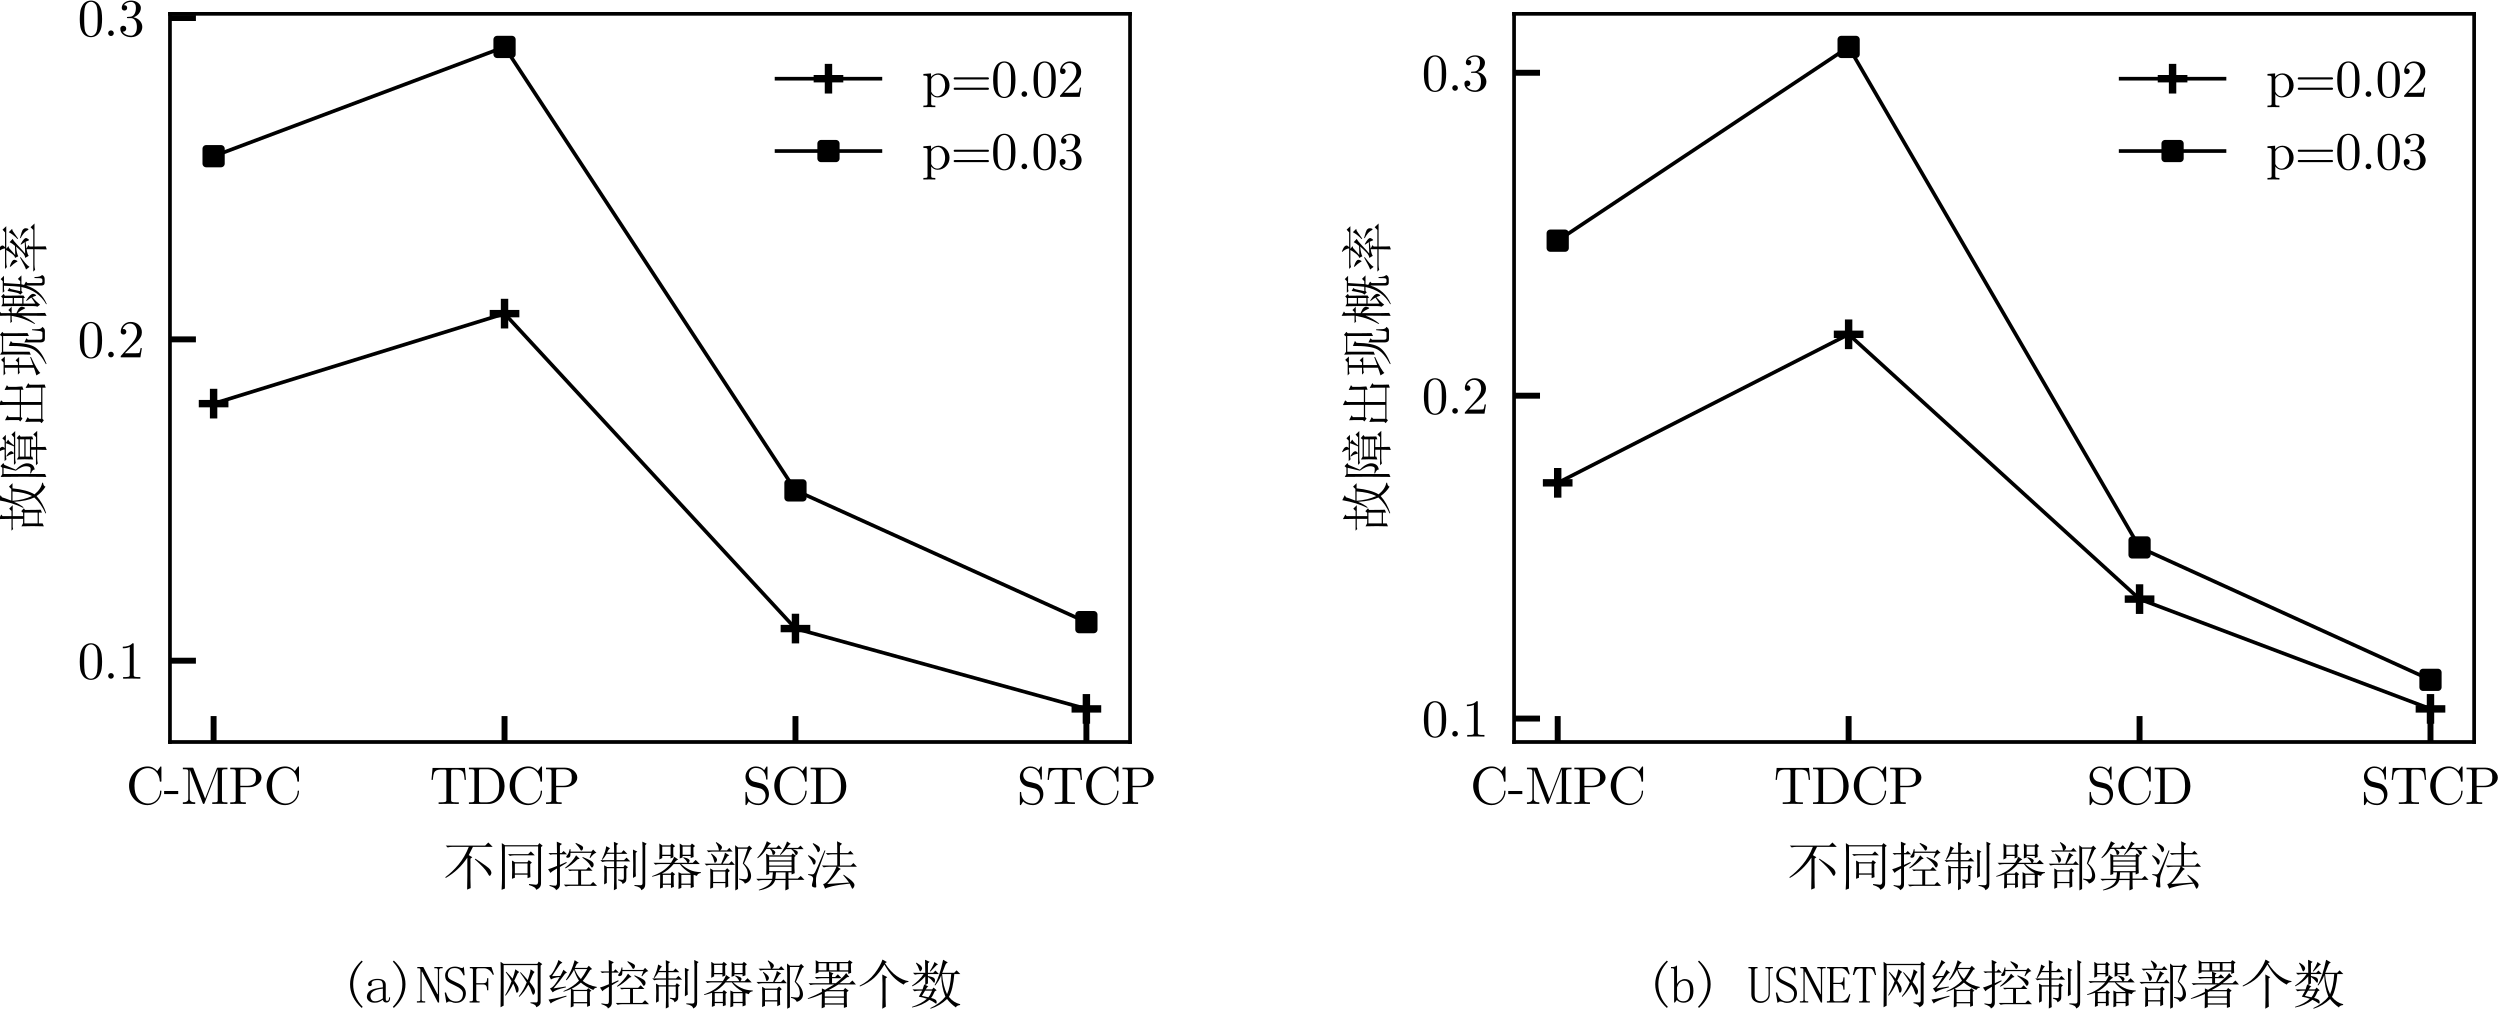 <?xml version="1.0" encoding="utf-8" standalone="no"?>
<!DOCTYPE svg PUBLIC "-//W3C//DTD SVG 1.1//EN"
  "http://www.w3.org/Graphics/SVG/1.1/DTD/svg11.dtd">
<svg xmlns:xlink="http://www.w3.org/1999/xlink" width="337.222pt" height="136.241pt" viewBox="0 0 337.222 136.241" xmlns="http://www.w3.org/2000/svg" version="1.1">
 <defs>
  <style type="text/css">*{stroke-linejoin: round; stroke-linecap: butt}</style>
 </defs>
 <g id="figure_1">
  <g id="patch_1">
   <path d="M 0 136.241 
L 337.222 136.241 
L 337.222 0 
L 0 0 
z
" style="fill: #ffffff"/>
  </g>
  <g id="axes_1">
   <g id="patch_2">
    <path d="M 22.926 100.086 
L 152.429 100.086 
L 152.429 1.866 
L 22.926 1.866 
z
" style="fill: #ffffff"/>
   </g>
   <g id="matplotlib.axis_1">
    <g id="xtick_1">
     <g id="line2d_1">
      <defs>
       <path id="m87dad774a0" d="M 0 0 
L 0 -3.5 
" style="stroke: #000000; stroke-width: 0.8"/>
      </defs>
      <g>
       <use xlink:href="#m87dad774a0" x="28.813" y="100.086" style="stroke: #000000; stroke-width: 0.8"/>
      </g>
     </g>
     <g id="text_1">
      <!-- C-MPC -->
      <g transform="translate(17.007 108.445)scale(0.07 -0.07)">
       <defs>
        <path id="Euclid-43" d="M 4256 1542 
Q 4256 1606 4192 1606 
L 4154 1606 
Q 4096 1606 4096 1542 
Q 4096 1235 3984 966 
Q 3872 698 3680 493 
Q 3488 288 3225 169 
Q 2963 51 2662 51 
Q 2298 51 1978 214 
Q 1658 378 1434 666 
Q 1190 986 1100 1379 
Q 1011 1773 1011 2189 
Q 1011 2605 1100 2998 
Q 1190 3392 1434 3712 
Q 1658 4000 1974 4160 
Q 2291 4320 2656 4320 
Q 2944 4320 3193 4192 
Q 3443 4064 3632 3849 
Q 3821 3635 3933 3347 
Q 4045 3059 4058 2739 
Q 4070 2682 4122 2682 
L 4192 2682 
Q 4256 2682 4256 2746 
L 4256 4454 
Q 4256 4518 4192 4518 
L 4173 4518 
Q 4134 4518 4122 4486 
L 3757 3962 
Q 3539 4218 3244 4368 
Q 2950 4518 2592 4518 
Q 2144 4518 1734 4339 
Q 1325 4160 1011 3834 
Q 691 3501 524 3075 
Q 358 2650 358 2189 
Q 358 1728 524 1302 
Q 691 877 1011 538 
Q 1325 211 1734 35 
Q 2144 -141 2592 -141 
Q 2938 -141 3242 -6 
Q 3546 128 3770 355 
Q 3994 582 4125 889 
Q 4256 1197 4256 1542 
z
" transform="scale(0.016)"/>
        <path id="Euclid-2d" d="M 1766 1190 
L 1766 1562 
L 70 1562 
L 70 1190 
L 1766 1190 
z
" transform="scale(0.016)"/>
        <path id="Euclid-4d" d="M 5613 0 
L 5613 198 
Q 5472 198 5312 201 
Q 5152 205 5069 237 
Q 5011 256 4982 310 
Q 4954 365 4954 429 
L 4954 3949 
Q 4954 4013 4982 4067 
Q 5011 4122 5069 4141 
Q 5152 4173 5312 4176 
Q 5472 4179 5613 4179 
L 5613 4371 
L 4698 4371 
L 4448 4371 
Q 4371 4371 4339 4301 
L 2925 646 
L 1510 4301 
Q 1491 4371 1408 4371 
L 986 4371 
L 243 4371 
L 243 4179 
Q 378 4179 541 4176 
Q 704 4173 787 4141 
Q 845 4122 870 4067 
Q 896 4013 896 3949 
L 896 602 
Q 896 403 736 301 
Q 627 230 499 214 
Q 371 198 243 198 
L 243 0 
Q 608 19 986 19 
Q 1357 19 1734 0 
L 1734 198 
Q 1606 198 1478 214 
Q 1350 230 1242 301 
Q 1158 352 1116 432 
Q 1075 512 1075 602 
L 1075 4141 
L 2650 70 
Q 2682 0 2752 0 
Q 2810 0 2848 70 
L 4442 4192 
L 4442 429 
Q 4442 365 4416 310 
Q 4390 256 4333 237 
Q 4250 205 4086 201 
Q 3923 198 3782 198 
L 3782 0 
Q 4243 19 4698 19 
Q 5152 19 5613 0 
z
" transform="scale(0.016)"/>
        <path id="Euclid-50" d="M 3987 3181 
Q 3987 3430 3865 3648 
Q 3744 3866 3546 4026 
Q 3322 4205 3046 4288 
Q 2771 4371 2483 4371 
L 224 4371 
L 224 4179 
Q 365 4179 525 4176 
Q 685 4173 768 4141 
Q 826 4122 854 4067 
Q 883 4013 883 3949 
L 883 429 
Q 883 365 854 310 
Q 826 256 768 237 
Q 685 205 525 201 
Q 365 198 224 198 
L 224 0 
Q 1165 38 2106 0 
L 2106 198 
Q 1965 198 1805 201 
Q 1645 205 1562 237 
Q 1504 256 1475 310 
Q 1446 365 1446 429 
L 1446 2016 
L 2483 2016 
Q 2771 2016 3046 2099 
Q 3322 2182 3546 2362 
Q 3744 2509 3865 2723 
Q 3987 2938 3987 3181 
z
M 3328 3181 
Q 3328 2982 3293 2790 
Q 3258 2598 3117 2458 
Q 2963 2304 2752 2246 
Q 2541 2189 2317 2189 
L 1434 2189 
L 1434 3949 
Q 1434 4000 1440 4054 
Q 1446 4109 1485 4141 
Q 1530 4173 1610 4176 
Q 1690 4179 1760 4179 
L 2317 4179 
Q 2541 4179 2752 4121 
Q 2963 4064 3117 3910 
Q 3264 3770 3296 3574 
Q 3328 3379 3328 3181 
z
" transform="scale(0.016)"/>
       </defs>
       <use xlink:href="#Euclid-43"/>
       <use xlink:href="#Euclid-2d" x="72.2"/>
       <use xlink:href="#Euclid-4d" x="105.5"/>
       <use xlink:href="#Euclid-50" x="197.1"/>
       <use xlink:href="#Euclid-43" x="265.1"/>
      </g>
     </g>
    </g>
    <g id="xtick_2">
     <g id="line2d_2">
      <g>
       <use xlink:href="#m87dad774a0" x="68.056" y="100.086" style="stroke: #000000; stroke-width: 0.8"/>
      </g>
     </g>
     <g id="text_2">
      <!-- TDCP -->
      <g transform="translate(57.947 108.445)scale(0.07 -0.07)">
       <defs>
        <path id="Euclid-54" d="M 4378 2899 
L 4256 4339 
L 358 4339 
L 230 2899 
L 390 2899 
Q 403 3034 419 3184 
Q 435 3334 460 3472 
Q 486 3610 531 3728 
Q 576 3846 646 3917 
Q 794 4064 995 4102 
Q 1197 4141 1402 4141 
L 1690 4141 
Q 1760 4141 1843 4137 
Q 1926 4134 1965 4102 
Q 2010 4070 2016 4016 
Q 2022 3962 2022 3910 
L 2022 429 
Q 2022 358 1977 304 
Q 1933 250 1862 237 
Q 1805 224 1712 214 
Q 1619 205 1513 201 
Q 1408 198 1293 198 
Q 1184 198 1088 198 
L 1088 0 
Q 2304 38 3520 0 
L 3520 198 
Q 3424 198 3309 198 
Q 3200 198 3094 201 
Q 2989 205 2896 214 
Q 2803 224 2746 237 
Q 2675 250 2633 304 
Q 2592 358 2592 429 
L 2592 3910 
Q 2592 3962 2598 4016 
Q 2605 4070 2643 4102 
Q 2688 4134 2768 4137 
Q 2848 4141 2918 4141 
L 3206 4141 
Q 3411 4141 3616 4102 
Q 3821 4064 3968 3917 
Q 4038 3846 4080 3728 
Q 4122 3610 4150 3472 
Q 4179 3334 4192 3184 
Q 4205 3034 4218 2899 
L 4378 2899 
z
" transform="scale(0.016)"/>
        <path id="Euclid-44" d="M 4518 2144 
Q 4518 2579 4377 2985 
Q 4237 3392 3949 3718 
Q 3680 4026 3328 4198 
Q 2976 4371 2573 4371 
L 224 4371 
L 224 4179 
Q 365 4179 525 4176 
Q 685 4173 768 4141 
Q 826 4122 854 4067 
Q 883 4013 883 3949 
L 883 429 
Q 883 365 854 310 
Q 826 256 768 237 
Q 685 205 525 201 
Q 365 198 224 198 
L 224 0 
L 2573 0 
Q 2970 0 3325 166 
Q 3680 333 3949 627 
Q 4237 941 4377 1331 
Q 4518 1722 4518 2144 
z
M 3878 2144 
Q 3878 1773 3817 1408 
Q 3757 1043 3533 742 
Q 3328 474 3033 336 
Q 2739 198 2406 198 
L 1760 198 
Q 1690 198 1610 201 
Q 1530 205 1485 237 
Q 1446 269 1440 320 
Q 1434 371 1434 429 
L 1434 3949 
Q 1434 4000 1440 4054 
Q 1446 4109 1485 4141 
Q 1530 4173 1610 4176 
Q 1690 4179 1760 4179 
L 2406 4179 
Q 2746 4179 3040 4028 
Q 3334 3878 3533 3603 
Q 3757 3290 3817 2909 
Q 3878 2528 3878 2144 
z
" transform="scale(0.016)"/>
       </defs>
       <use xlink:href="#Euclid-54"/>
       <use xlink:href="#Euclid-44" x="72.2"/>
       <use xlink:href="#Euclid-43" x="148.6"/>
       <use xlink:href="#Euclid-50" x="220.8"/>
      </g>
     </g>
    </g>
    <g id="xtick_3">
     <g id="line2d_3">
      <g>
       <use xlink:href="#m87dad774a0" x="107.299" y="100.086" style="stroke: #000000; stroke-width: 0.8"/>
      </g>
     </g>
     <g id="text_3">
      <!-- SCD -->
      <g transform="translate(100.155 108.445)scale(0.07 -0.07)">
       <defs>
        <path id="Euclid-53" d="M 3187 1184 
Q 3187 1414 3120 1625 
Q 3053 1837 2928 2009 
Q 2803 2182 2624 2307 
Q 2445 2432 2227 2483 
L 1395 2688 
Q 1254 2720 1139 2797 
Q 1024 2874 941 2982 
Q 858 3091 810 3222 
Q 762 3354 762 3501 
Q 762 3667 826 3820 
Q 890 3974 1005 4090 
Q 1254 4339 1594 4339 
Q 1882 4339 2106 4243 
Q 2330 4147 2490 3968 
Q 2650 3789 2742 3539 
Q 2835 3290 2848 2982 
Q 2861 2931 2912 2931 
L 2944 2931 
Q 3008 2931 3008 2989 
L 3008 4454 
Q 3008 4518 2944 4518 
L 2925 4518 
Q 2893 4518 2874 4486 
L 2611 4070 
Q 2438 4282 2185 4400 
Q 1933 4518 1594 4518 
Q 1350 4518 1120 4422 
Q 890 4326 717 4154 
Q 544 3974 451 3747 
Q 358 3520 358 3277 
Q 358 3066 425 2867 
Q 493 2669 617 2509 
Q 742 2349 915 2233 
Q 1088 2118 1299 2067 
L 2131 1869 
Q 2278 1830 2396 1744 
Q 2515 1658 2601 1539 
Q 2688 1421 2733 1273 
Q 2778 1126 2778 973 
Q 2778 595 2534 320 
Q 2419 192 2268 121 
Q 2118 51 1952 51 
Q 1626 51 1360 140 
Q 1094 230 908 403 
Q 723 576 620 822 
Q 518 1069 518 1382 
Q 518 1446 454 1446 
L 416 1446 
Q 358 1446 358 1382 
L 358 -83 
Q 358 -141 416 -141 
L 442 -141 
Q 467 -141 493 -115 
L 749 307 
Q 960 90 1264 -25 
Q 1568 -141 1952 -141 
Q 2202 -141 2429 -38 
Q 2656 64 2829 250 
Q 3008 442 3097 682 
Q 3187 922 3187 1184 
z
" transform="scale(0.016)"/>
       </defs>
       <use xlink:href="#Euclid-53"/>
       <use xlink:href="#Euclid-43" x="55.5"/>
       <use xlink:href="#Euclid-44" x="127.7"/>
      </g>
     </g>
    </g>
    <g id="xtick_4">
     <g id="line2d_4">
      <g>
       <use xlink:href="#m87dad774a0" x="146.542" y="100.086" style="stroke: #000000; stroke-width: 0.8"/>
      </g>
     </g>
     <g id="text_4">
      <!-- STCP -->
      <g transform="translate(137.166 108.445)scale(0.07 -0.07)">
       <use xlink:href="#Euclid-53"/>
       <use xlink:href="#Euclid-54" x="55.5"/>
       <use xlink:href="#Euclid-43" x="127.7"/>
       <use xlink:href="#Euclid-50" x="199.9"/>
      </g>
     </g>
    </g>
    <g id="text_5">
     <!-- 不同控制器部算法 -->
     <g transform="translate(59.678 119.381)scale(0.07 -0.07)">
      <defs>
       <path id="SimSun-4e0d" d="M 3375 3175 
L 3375 775 
Q 3375 25 3400 -375 
L 2975 -550 
Q 3000 400 3000 1100 
L 3000 3300 
Q 2000 1775 400 850 
L 350 950 
Q 1175 1550 1937 2462 
Q 2700 3375 3175 4600 
L 1225 4600 
Q 900 4600 625 4525 
L 400 4750 
L 5150 4750 
L 5525 5125 
L 6050 4600 
L 3675 4600 
Q 3450 4175 3175 3600 
L 3600 3350 
L 3375 3175 
z
M 3900 3100 
L 3975 3175 
Q 5575 2125 5737 1875 
Q 5900 1625 5900 1475 
Q 5900 1375 5825 1237 
Q 5750 1100 5700 1100 
Q 5600 1100 5400 1500 
Q 5100 2025 3900 3100 
z
" transform="scale(0.016)"/>
       <path id="SimSun-540c" d="M 1650 3725 
L 4075 3725 
L 4400 4050 
L 4875 3575 
L 2375 3575 
Q 2100 3575 1875 3500 
L 1650 3725 
z
M 2475 2600 
L 2475 1400 
L 4000 1400 
L 4000 2600 
L 2475 2600 
z
M 2125 2950 
L 2475 2750 
L 3975 2750 
L 4150 3000 
L 4525 2700 
L 4325 2525 
L 4325 1600 
Q 4325 1275 4350 950 
L 4000 825 
L 4000 1250 
L 2475 1250 
L 2475 875 
L 2125 750 
Q 2150 1175 2150 1787 
Q 2150 2400 2125 2950 
z
M 4175 125 
Q 4700 50 4987 37 
Q 5275 25 5275 400 
L 5275 4650 
L 1275 4650 
L 1275 -425 
L 875 -575 
Q 925 250 925 750 
L 925 3900 
Q 925 4450 900 5050 
L 1275 4800 
L 5250 4800 
L 5425 5050 
L 5825 4725 
L 5625 4575 
L 5625 250 
Q 5650 -350 5025 -575 
Q 5025 -250 4175 0 
L 4175 125 
z
" transform="scale(0.016)"/>
       <path id="SimSun-63a7" d="M 2625 1875 
L 4825 1875 
L 5125 2175 
L 5575 1725 
L 4200 1725 
L 4200 50 
L 5325 50 
L 5650 375 
L 6125 -100 
L 2950 -100 
Q 2625 -100 2350 -175 
L 2125 50 
L 3850 50 
L 3850 1725 
L 3100 1725 
L 2825 1675 
L 2625 1875 
z
M 3775 3100 
Q 3000 2350 2325 2000 
L 2275 2075 
Q 3150 2775 3600 3575 
L 4025 3175 
L 3775 3100 
z
M 4350 3300 
L 4400 3375 
Q 5150 3075 5425 2887 
Q 5700 2700 5712 2500 
Q 5725 2300 5637 2200 
Q 5550 2100 5525 2100 
Q 5425 2100 5275 2400 
Q 5075 2775 4350 3300 
z
M 5225 3300 
L 5450 3875 
L 2925 3875 
Q 2925 3650 2900 3512 
Q 2875 3375 2762 3325 
Q 2650 3275 2600 3275 
Q 2550 3275 2475 3312 
Q 2400 3350 2400 3375 
Q 2400 3450 2550 3625 
Q 2750 3875 2825 4325 
L 2925 4325 
L 2925 4025 
L 5450 4025 
L 5650 4275 
L 6050 3875 
Q 5750 3875 5300 3250 
L 5225 3300 
z
M 3525 5000 
L 3575 5075 
Q 4100 4850 4287 4725 
Q 4475 4600 4437 4425 
Q 4400 4250 4337 4200 
Q 4275 4150 4225 4150 
Q 4150 4150 4075 4325 
Q 3950 4575 3525 5000 
z
M 2475 2675 
L 1650 2175 
L 1650 0 
Q 1625 -400 1175 -625 
Q 1175 -350 400 -100 
L 400 0 
Q 950 -100 1125 -75 
Q 1300 -50 1300 300 
L 1300 2000 
Q 600 1600 525 1450 
L 225 1900 
Q 525 1975 1300 2300 
L 1300 3700 
L 775 3700 
L 475 3650 
L 275 3850 
L 1300 3850 
Q 1300 4750 1275 5225 
L 1900 4950 
L 1650 4750 
L 1650 3850 
L 1850 3850 
L 2100 4100 
L 2500 3700 
L 1650 3700 
L 1650 2425 
L 2425 2775 
L 2475 2675 
z
" transform="scale(0.016)"/>
       <path id="SimSun-5236" d="M 4200 850 
Q 4225 1375 4225 2462 
Q 4225 3550 4200 4275 
L 4725 4025 
L 4525 3875 
L 4525 1575 
Q 4525 1400 4550 1050 
L 4200 850 
z
M 5350 4450 
Q 5350 4850 5325 5225 
L 5850 4975 
L 5675 4800 
L 5675 125 
Q 5700 -400 5200 -625 
Q 5150 -225 4375 -100 
L 4375 0 
Q 4850 -25 5100 -25 
Q 5350 -25 5350 225 
L 5350 4450 
z
M 1925 3900 
L 1925 4275 
Q 1925 4875 1900 5200 
L 2425 4975 
L 2225 4800 
L 2225 3900 
L 2800 3900 
L 3075 4200 
L 3525 3750 
L 2225 3750 
L 2225 3000 
L 3125 3000 
L 3425 3300 
L 3875 2850 
L 2225 2850 
L 2225 2175 
L 3050 2175 
L 3225 2425 
L 3600 2150 
L 3400 1975 
L 3400 750 
Q 3425 300 2925 125 
Q 2975 400 2400 575 
L 2400 675 
Q 2775 625 2937 625 
Q 3100 625 3100 875 
L 3100 2025 
L 2225 2025 
L 2225 300 
Q 2225 -125 2250 -450 
L 1900 -625 
Q 1925 225 1925 475 
L 1925 2025 
L 1050 2025 
L 1050 250 
L 725 75 
Q 750 725 750 1300 
Q 750 1875 725 2375 
L 1075 2175 
L 1925 2175 
L 1925 2850 
L 1100 2850 
Q 775 2850 500 2775 
L 275 3000 
L 1925 3000 
L 1925 3750 
L 1025 3750 
Q 775 3325 525 3050 
L 450 3075 
Q 700 3600 825 4000 
Q 950 4400 975 4675 
L 1450 4425 
Q 1275 4350 1075 3900 
L 1925 3900 
z
" transform="scale(0.016)"/>
       <path id="SimSun-5668" d="M 1475 4625 
L 1475 3650 
L 2475 3650 
L 2475 4625 
L 1475 4625 
z
M 1125 3075 
Q 1150 3575 1150 4062 
Q 1150 4550 1125 5000 
L 1475 4775 
L 2450 4775 
L 2625 5000 
L 3025 4675 
L 2800 4525 
Q 2800 3625 2825 3350 
L 2475 3200 
L 2475 3500 
L 1475 3500 
L 1475 3250 
L 1125 3075 
z
M 5250 1200 
Q 5250 150 5275 -225 
L 4900 -375 
L 4900 25 
L 3775 25 
L 3775 -350 
L 3425 -475 
Q 3450 50 3450 562 
Q 3450 1075 3425 1550 
L 3775 1375 
L 4825 1375 
L 4875 1425 
Q 4025 1900 3600 2525 
L 2850 2525 
Q 2200 1750 1425 1375 
L 2475 1375 
L 2650 1600 
L 3025 1300 
L 2850 1150 
Q 2850 100 2875 -225 
L 2525 -350 
L 2525 25 
L 1550 25 
L 1550 -300 
L 1200 -425 
Q 1225 0 1225 475 
Q 1225 950 1225 1275 
Q 725 1100 275 1000 
L 250 1075 
Q 950 1325 1475 1662 
Q 2000 2000 2450 2525 
L 1250 2525 
Q 925 2525 650 2450 
L 425 2675 
L 2525 2675 
Q 2750 3025 2925 3400 
L 3400 3075 
Q 3150 2975 2925 2675 
L 4500 2675 
Q 4375 3025 4000 3275 
L 4050 3350 
Q 4525 3225 4650 3125 
Q 4775 3025 4775 2950 
Q 4775 2825 4650 2675 
L 5150 2675 
L 5500 3025 
L 6000 2525 
L 3750 2525 
Q 4175 2125 4737 1850 
Q 5300 1575 6125 1550 
L 6125 1450 
Q 5725 1400 5650 1100 
L 5275 1225 
L 5250 1200 
z
M 1550 1225 
L 1550 175 
L 2525 175 
L 2525 1225 
L 1550 1225 
z
M 3775 1225 
L 3775 175 
L 4900 175 
L 4900 1225 
L 3775 1225 
z
M 3925 4625 
L 3925 3650 
L 4900 3650 
L 4900 4625 
L 3925 4625 
z
M 3575 3200 
Q 3600 3650 3600 4112 
Q 3600 4575 3575 5000 
L 3925 4775 
L 4875 4775 
L 5050 5000 
L 5425 4700 
L 5225 4525 
Q 5225 3700 5250 3375 
L 4900 3250 
L 4900 3500 
L 3925 3500 
L 3925 3325 
L 3575 3200 
z
" transform="scale(0.016)"/>
       <path id="SimSun-90e8" d="M 4025 -650 
L 4025 3650 
Q 4025 4250 4000 4800 
L 4350 4525 
L 5475 4525 
L 5700 4750 
L 6050 4400 
L 5825 4225 
L 5075 2600 
Q 5525 2200 5725 1812 
Q 5925 1425 5925 1087 
Q 5925 750 5725 512 
Q 5525 275 5175 175 
Q 5050 525 4475 675 
L 4475 775 
Q 4975 700 5187 700 
Q 5400 700 5475 875 
Q 5550 1050 5550 1200 
Q 5550 1375 5475 1712 
Q 5400 2050 4925 2600 
L 5500 4375 
L 4350 4375 
L 4350 -475 
L 4025 -650 
z
M 1350 1625 
L 1350 375 
L 2825 375 
L 2825 1625 
L 1350 1625 
z
M 575 4175 
L 2050 4175 
Q 2000 4475 1925 4675 
Q 1850 4875 1675 5100 
L 1725 5175 
Q 2375 4800 2412 4587 
Q 2450 4375 2200 4175 
L 3025 4175 
L 3300 4475 
L 3700 4025 
L 1275 4025 
Q 1075 4025 800 3950 
L 575 4175 
z
M 2325 2575 
Q 2725 3500 2775 3900 
L 3300 3575 
L 3075 3450 
Q 2850 3125 2500 2575 
L 3275 2575 
L 3575 2875 
L 3975 2425 
L 1025 2425 
Q 825 2425 550 2350 
L 325 2575 
L 2325 2575 
z
M 1000 -450 
Q 1025 175 1025 775 
Q 1025 1375 1000 2000 
L 1375 1775 
L 2800 1775 
L 3050 2025 
L 3375 1700 
L 3150 1525 
Q 3150 250 3175 -175 
L 2825 -350 
L 2825 225 
L 1350 225 
L 1350 -300 
L 1000 -450 
z
M 1150 3800 
Q 1600 3475 1725 3300 
Q 1850 3125 1812 2975 
Q 1775 2825 1687 2750 
Q 1600 2675 1575 2675 
Q 1500 2675 1475 2850 
Q 1425 3075 1350 3275 
Q 1275 3475 1100 3725 
L 1150 3800 
z
" transform="scale(0.016)"/>
       <path id="SimSun-7b97" d="M 2675 1525 
Q 2650 1125 2600 750 
L 3825 750 
L 3825 1525 
L 2675 1525 
z
M 4900 2075 
Q 4900 1875 4925 1425 
L 4550 1275 
L 4550 1525 
L 4175 1525 
L 4175 775 
L 5300 775 
L 5650 1100 
L 6100 625 
L 4175 625 
Q 4175 -225 4200 -475 
L 3800 -650 
Q 3825 100 3825 600 
L 2575 600 
Q 2400 50 1837 -250 
Q 1275 -550 625 -650 
L 600 -575 
Q 1325 -325 1687 -62 
Q 2050 200 2200 600 
L 1125 600 
Q 800 600 525 525 
L 300 750 
L 2225 750 
Q 2275 1100 2300 1525 
L 1850 1525 
L 1850 1325 
L 1500 1200 
Q 1525 1975 1512 2787 
Q 1500 3600 1475 3775 
L 1850 3575 
L 4525 3575 
L 4675 3800 
L 5075 3525 
L 4900 3375 
L 4900 2075 
z
M 1850 3425 
L 1850 2975 
L 4550 2975 
L 4550 3425 
L 1850 3425 
z
M 1850 2825 
L 1850 2350 
L 4550 2350 
L 4550 2825 
L 1850 2825 
z
M 1850 2200 
L 1850 1675 
L 4550 1675 
L 4550 2200 
L 1850 2200 
z
M 1575 5275 
L 2075 5000 
Q 1925 4925 1837 4825 
Q 1750 4725 1600 4500 
L 2700 4500 
L 3000 4800 
L 3400 4350 
L 2125 4350 
Q 2650 4075 2587 3887 
Q 2525 3700 2462 3662 
Q 2400 3625 2350 3625 
Q 2275 3625 2250 3712 
Q 2225 3800 2200 3975 
Q 2150 4125 1950 4350 
L 1525 4350 
Q 1275 3975 1050 3725 
Q 825 3475 475 3225 
L 425 3300 
Q 650 3525 950 3950 
Q 1250 4375 1575 5275 
z
M 4000 5250 
L 4450 4950 
Q 4325 4925 4200 4775 
Q 4075 4625 3975 4475 
L 5325 4475 
L 5625 4750 
L 6000 4325 
L 4675 4325 
Q 5300 4125 5300 3937 
Q 5300 3750 5212 3675 
Q 5125 3600 5100 3600 
Q 5050 3600 4987 3712 
Q 4925 3825 4850 3962 
Q 4775 4100 4500 4325 
L 3900 4325 
Q 3725 4150 3575 3975 
Q 3400 3775 3225 3625 
L 3150 3675 
Q 3450 4050 3712 4562 
Q 3975 5075 4000 5250 
z
" transform="scale(0.016)"/>
       <path id="SimSun-6cd5" d="M 3800 3850 
Q 3800 4925 3775 5275 
L 4375 4975 
L 4125 4725 
L 4125 3850 
L 5100 3850 
L 5375 4125 
L 5775 3700 
L 4125 3700 
L 4125 2350 
L 5450 2350 
L 5750 2650 
L 6175 2200 
L 3825 2200 
L 4225 1925 
Q 4000 1825 3750 1450 
Q 3500 1075 2600 125 
L 5225 300 
Q 4900 750 4525 1175 
L 4575 1250 
Q 5025 925 5287 725 
Q 5550 525 5712 337 
Q 5875 150 5875 0 
Q 5875 -150 5775 -300 
Q 5675 -450 5650 -450 
Q 5575 -450 5525 -300 
Q 5425 -50 5300 175 
Q 3900 25 3175 -150 
Q 2450 -325 2350 -450 
L 2100 125 
Q 2425 125 2962 875 
Q 3500 1625 3700 2200 
L 2775 2200 
Q 2450 2200 2175 2125 
L 1950 2350 
L 3800 2350 
L 3800 3700 
L 3250 3700 
Q 2925 3700 2650 3625 
L 2425 3850 
L 3800 3850 
z
M 2375 4150 
Q 1400 1500 1312 1187 
Q 1225 875 1237 425 
Q 1250 -25 1275 -200 
Q 1275 -300 1150 -300 
Q 1050 -300 900 -250 
Q 750 -200 750 -25 
Q 750 100 825 350 
Q 900 600 900 750 
Q 900 925 787 1025 
Q 675 1125 300 1225 
L 300 1325 
Q 750 1275 862 1287 
Q 975 1300 1112 1512 
Q 1250 1725 2275 4175 
L 2375 4150 
z
M 325 3600 
Q 1200 3150 1200 2862 
Q 1200 2575 1062 2475 
Q 925 2375 825 2725 
Q 700 3050 275 3525 
L 325 3600 
z
M 900 5050 
Q 1600 4700 1662 4525 
Q 1725 4350 1725 4275 
Q 1725 4150 1637 4050 
Q 1550 3950 1500 3950 
Q 1425 3950 1350 4200 
Q 1225 4525 850 4975 
L 900 5050 
z
" transform="scale(0.016)"/>
      </defs>
      <use xlink:href="#SimSun-4e0d"/>
      <use xlink:href="#SimSun-540c" x="100"/>
      <use xlink:href="#SimSun-63a7" x="200"/>
      <use xlink:href="#SimSun-5236" x="300"/>
      <use xlink:href="#SimSun-5668" x="400"/>
      <use xlink:href="#SimSun-90e8" x="500"/>
      <use xlink:href="#SimSun-7b97" x="600"/>
      <use xlink:href="#SimSun-6cd5" x="700"/>
     </g>
    </g>
   </g>
   <g id="matplotlib.axis_2">
    <g id="ytick_1">
     <g id="line2d_5">
      <defs>
       <path id="md3b359f444" d="M 0 0 
L 3.5 0 
" style="stroke: #000000; stroke-width: 0.8"/>
      </defs>
      <g>
       <use xlink:href="#md3b359f444" x="22.926" y="89.12" style="stroke: #000000; stroke-width: 0.8"/>
      </g>
     </g>
     <g id="text_6">
      <!-- 0.1 -->
      <g transform="translate(10.48 91.549)scale(0.07 -0.07)">
       <defs>
        <path id="Euclid-30" d="M 2938 2042 
Q 2938 2477 2880 2905 
Q 2822 3334 2598 3706 
Q 2438 3974 2169 4121 
Q 1901 4269 1594 4269 
Q 1286 4269 1017 4121 
Q 749 3974 589 3706 
Q 365 3334 307 2905 
Q 250 2477 250 2042 
Q 250 1619 307 1196 
Q 365 774 589 410 
Q 749 147 1017 3 
Q 1286 -141 1594 -141 
Q 1901 -141 2169 3 
Q 2438 147 2598 410 
Q 2822 774 2880 1196 
Q 2938 1619 2938 2042 
z
M 2406 2144 
Q 2406 1939 2403 1708 
Q 2400 1478 2387 1260 
Q 2374 1043 2345 848 
Q 2317 653 2266 518 
Q 2182 294 2003 147 
Q 1824 0 1594 0 
Q 1363 0 1184 147 
Q 1005 294 922 518 
Q 870 653 841 848 
Q 813 1043 800 1260 
Q 787 1478 784 1708 
Q 781 1939 781 2144 
Q 781 2336 784 2544 
Q 787 2752 800 2953 
Q 813 3155 841 3334 
Q 870 3514 922 3642 
Q 1011 3846 1190 3984 
Q 1370 4122 1594 4122 
Q 1818 4122 1997 3984 
Q 2176 3846 2266 3642 
Q 2317 3514 2345 3334 
Q 2374 3155 2387 2953 
Q 2400 2752 2403 2544 
Q 2406 2336 2406 2144 
z
" transform="scale(0.016)"/>
        <path id="Euclid-2e" d="M 1222 339 
Q 1222 480 1123 579 
Q 1024 678 883 678 
Q 742 678 643 579 
Q 544 480 544 339 
Q 544 198 643 99 
Q 742 0 883 0 
Q 1024 0 1123 99 
Q 1222 198 1222 339 
z
" transform="scale(0.016)"/>
        <path id="Euclid-31" d="M 2682 0 
L 2682 198 
Q 2598 198 2502 198 
Q 2406 198 2313 201 
Q 2221 205 2144 214 
Q 2067 224 2016 237 
Q 1952 250 1917 304 
Q 1882 358 1882 429 
L 1882 4198 
Q 1882 4269 1811 4269 
L 1734 4269 
Q 1510 4032 1203 3942 
Q 896 3853 570 3853 
L 570 3661 
Q 794 3661 1008 3699 
Q 1222 3738 1408 3827 
L 1408 429 
Q 1408 358 1373 304 
Q 1338 250 1274 237 
Q 1222 224 1142 214 
Q 1062 205 972 201 
Q 883 198 787 198 
Q 691 198 608 198 
L 608 0 
Q 1645 38 2682 0 
z
" transform="scale(0.016)"/>
       </defs>
       <use xlink:href="#Euclid-30"/>
       <use xlink:href="#Euclid-2e" x="50"/>
       <use xlink:href="#Euclid-31" x="77.8"/>
      </g>
     </g>
    </g>
    <g id="ytick_2">
     <g id="line2d_6">
      <g>
       <use xlink:href="#md3b359f444" x="22.926" y="45.775" style="stroke: #000000; stroke-width: 0.8"/>
      </g>
     </g>
     <g id="text_7">
      <!-- 0.2 -->
      <g transform="translate(10.48 48.204)scale(0.07 -0.07)">
       <defs>
        <path id="Euclid-32" d="M 2867 1114 
L 2707 1114 
Q 2694 1037 2678 947 
Q 2662 858 2643 774 
Q 2624 691 2601 624 
Q 2579 557 2554 531 
Q 2541 518 2422 508 
Q 2304 499 2141 496 
Q 1978 493 1792 493 
Q 1606 493 1466 493 
L 819 493 
L 1555 1210 
Q 1741 1389 1968 1581 
Q 2195 1773 2396 1990 
Q 2598 2208 2732 2461 
Q 2867 2714 2867 3021 
Q 2867 3290 2768 3517 
Q 2669 3744 2489 3913 
Q 2310 4083 2057 4176 
Q 1805 4269 1504 4269 
Q 1261 4269 1043 4176 
Q 826 4083 666 3923 
Q 506 3763 413 3545 
Q 320 3328 320 3085 
Q 320 2918 425 2832 
Q 531 2746 653 2746 
Q 781 2746 886 2832 
Q 992 2918 992 3085 
Q 992 3181 950 3251 
Q 909 3322 848 3363 
Q 787 3405 710 3414 
Q 634 3424 563 3405 
Q 659 3693 896 3881 
Q 1133 4070 1440 4070 
Q 1651 4070 1808 3984 
Q 1965 3898 2070 3754 
Q 2176 3610 2230 3421 
Q 2285 3232 2285 3021 
Q 2285 2765 2198 2531 
Q 2112 2298 1971 2083 
Q 1830 1869 1654 1661 
Q 1478 1453 1299 1254 
L 333 173 
Q 320 147 320 134 
L 320 0 
L 2688 0 
L 2867 1114 
z
" transform="scale(0.016)"/>
       </defs>
       <use xlink:href="#Euclid-30"/>
       <use xlink:href="#Euclid-2e" x="50"/>
       <use xlink:href="#Euclid-32" x="77.8"/>
      </g>
     </g>
    </g>
    <g id="ytick_3">
     <g id="line2d_7">
      <g>
       <use xlink:href="#md3b359f444" x="22.926" y="2.429" style="stroke: #000000; stroke-width: 0.8"/>
      </g>
     </g>
     <g id="text_8">
      <!-- 0.3 -->
      <g transform="translate(10.48 4.858)scale(0.07 -0.07)">
       <defs>
        <path id="Euclid-33" d="M 2918 1094 
Q 2918 1338 2812 1558 
Q 2707 1779 2522 1939 
Q 2374 2067 2204 2144 
Q 2035 2221 1850 2253 
Q 2042 2317 2205 2425 
Q 2368 2534 2486 2681 
Q 2605 2829 2675 3008 
Q 2746 3187 2746 3392 
Q 2746 3590 2643 3750 
Q 2541 3910 2387 4019 
Q 2208 4147 1997 4208 
Q 1786 4269 1562 4269 
Q 1350 4269 1148 4208 
Q 947 4147 790 4032 
Q 634 3917 538 3753 
Q 442 3590 442 3386 
Q 442 3226 544 3146 
Q 646 3066 768 3066 
Q 890 3066 992 3146 
Q 1094 3226 1094 3386 
Q 1094 3571 963 3654 
Q 832 3738 698 3706 
Q 813 3891 1046 4000 
Q 1280 4109 1562 4109 
Q 1830 4109 2003 3904 
Q 2093 3802 2121 3670 
Q 2150 3539 2150 3392 
Q 2150 3194 2108 3005 
Q 2067 2816 1984 2669 
Q 1901 2522 1776 2429 
Q 1651 2336 1485 2323 
Q 1395 2310 1306 2310 
Q 1216 2310 1126 2298 
Q 1101 2298 1081 2278 
Q 1062 2259 1069 2234 
L 1069 2214 
Q 1069 2157 1126 2157 
L 1562 2157 
Q 1722 2157 1856 2073 
Q 1990 1990 2080 1856 
Q 2189 1690 2227 1494 
Q 2266 1299 2266 1094 
Q 2266 890 2227 694 
Q 2189 499 2080 333 
Q 1990 198 1856 118 
Q 1722 38 1562 38 
Q 1235 38 960 169 
Q 685 301 557 531 
Q 627 518 704 534 
Q 781 550 841 595 
Q 902 640 940 710 
Q 979 781 979 883 
Q 979 1062 867 1148 
Q 755 1235 621 1235 
Q 493 1235 381 1148 
Q 269 1062 269 883 
Q 269 640 377 451 
Q 486 262 668 131 
Q 851 0 1084 -70 
Q 1318 -141 1562 -141 
Q 1830 -141 2076 -51 
Q 2323 38 2522 218 
Q 2707 384 2812 614 
Q 2918 845 2918 1094 
z
" transform="scale(0.016)"/>
       </defs>
       <use xlink:href="#Euclid-30"/>
       <use xlink:href="#Euclid-2e" x="50"/>
       <use xlink:href="#Euclid-33" x="77.8"/>
      </g>
     </g>
    </g>
    <g id="text_9">
     <!-- 故障出现概率 -->
     <g transform="translate(5.578 71.976)rotate(-90)scale(0.07 -0.07)">
      <defs>
       <path id="SimSun-6545" d="M 3950 3475 
Q 4050 2100 4525 1125 
Q 4975 1975 5075 3475 
L 3950 3475 
z
M 4025 5200 
L 4625 4900 
L 4375 4750 
Q 4300 4475 3975 3625 
L 5375 3625 
L 5650 3900 
L 6075 3475 
L 5450 3475 
Q 5275 1725 4725 825 
Q 5375 25 6125 -100 
L 6125 -200 
Q 5725 -250 5650 -500 
Q 4975 -75 4525 575 
Q 3650 -200 2475 -575 
L 2425 -500 
Q 3575 0 4350 850 
Q 3925 1725 3825 3300 
Q 3575 2675 3175 2150 
L 3100 2200 
Q 3725 3450 4025 5200 
z
M 2850 1975 
Q 2850 600 2875 75 
L 2525 -75 
L 2525 300 
L 1225 300 
L 1225 -150 
L 875 -300 
Q 900 375 900 1050 
Q 900 1725 875 2400 
L 1250 2200 
L 1775 2200 
L 1775 3450 
L 775 3450 
L 550 3400 
L 350 3600 
L 1775 3600 
Q 1775 4375 1750 5125 
L 2300 4825 
L 2100 4675 
L 2100 3600 
L 2725 3600 
L 3000 3875 
L 3425 3450 
L 2100 3450 
L 2100 2200 
L 2500 2200 
L 2700 2425 
L 3050 2100 
L 2850 1975 
z
M 1225 2050 
L 1225 450 
L 2525 450 
L 2525 2050 
L 1225 2050 
z
" transform="scale(0.016)"/>
       <path id="SimSun-969c" d="M 3025 2600 
L 3025 2050 
L 5100 2050 
L 5100 2600 
L 3025 2600 
z
M 3025 1900 
L 3025 1375 
L 5100 1375 
L 5100 1900 
L 3025 1900 
z
M 2675 2950 
L 3025 2750 
L 5075 2750 
L 5250 2975 
L 5625 2650 
L 5425 2500 
Q 5425 1525 5450 1100 
L 5100 975 
L 5100 1225 
L 4175 1225 
L 4175 650 
L 5375 650 
L 5700 975 
L 6125 500 
L 4175 500 
Q 4175 -225 4200 -500 
L 3825 -650 
Q 3850 -125 3850 500 
L 2800 500 
Q 2475 500 2200 425 
L 1975 650 
L 3850 650 
L 3850 1225 
L 3025 1225 
L 3025 1100 
L 2675 975 
Q 2700 1450 2700 2000 
Q 2700 2550 2675 2950 
z
M 2475 4425 
L 3875 4425 
Q 3850 4775 3550 5175 
L 3600 5225 
Q 4025 5025 4112 4900 
Q 4200 4775 4200 4700 
Q 4200 4550 4050 4425 
L 4950 4425 
L 5225 4700 
L 5650 4275 
L 3300 4275 
Q 2975 4275 2700 4200 
L 2475 4425 
z
M 3025 4175 
L 3075 4225 
Q 3425 4025 3550 3875 
Q 3675 3725 3675 3625 
Q 3675 3550 3575 3437 
Q 3475 3325 3425 3325 
Q 3350 3325 3325 3550 
Q 3250 3875 3025 4175 
z
M 4650 4300 
L 5075 4000 
Q 4875 3900 4712 3712 
Q 4550 3525 4375 3300 
L 5350 3300 
L 5675 3600 
L 6100 3150 
L 2850 3150 
Q 2525 3150 2250 3075 
L 2025 3300 
L 4250 3300 
Q 4575 4025 4650 4300 
z
M 1450 3075 
Q 1850 2700 2050 2312 
Q 2250 1925 2212 1600 
Q 2175 1275 2012 1075 
Q 1850 875 1475 800 
Q 1450 1100 1000 1250 
L 1000 1350 
Q 1375 1275 1587 1287 
Q 1800 1300 1850 1662 
Q 1900 2025 1750 2362 
Q 1600 2700 1325 3075 
L 1675 4550 
L 925 4550 
L 925 -450 
L 575 -600 
Q 600 550 600 2150 
Q 600 3750 575 4900 
L 925 4700 
L 1675 4700 
L 1875 4925 
L 2250 4575 
L 2025 4450 
L 1450 3075 
z
" transform="scale(0.016)"/>
       <path id="SimSun-51fa" d="M 5175 3975 
L 5175 3000 
Q 5175 2750 5225 2300 
L 4825 2150 
L 4825 2450 
L 3350 2450 
L 3350 25 
L 5075 25 
L 5075 1125 
Q 5075 1475 5050 1900 
L 5625 1575 
L 5425 1425 
L 5425 500 
Q 5425 50 5450 -400 
L 5075 -525 
L 5075 -125 
L 1325 -125 
L 1150 -300 
L 800 -25 
L 975 150 
L 975 1125 
Q 975 1500 950 1950 
L 1525 1650 
L 1325 1475 
L 1325 25 
L 3000 25 
L 3000 2450 
L 1550 2450 
L 1350 2275 
L 1000 2550 
L 1175 2700 
L 1175 3725 
Q 1175 4025 1150 4375 
L 1750 4075 
L 1525 3925 
L 1525 2600 
L 3000 2600 
L 3000 4250 
Q 3000 4700 2975 5125 
L 3550 4850 
L 3350 4625 
L 3350 2600 
L 4825 2600 
L 4825 3725 
Q 4825 4025 4800 4425 
L 5375 4150 
L 5175 3975 
z
" transform="scale(0.016)"/>
       <path id="SimSun-73b0" d="M 2800 1275 
Q 2825 1725 2825 3112 
Q 2825 4500 2800 4975 
L 3150 4750 
L 5000 4750 
L 5175 5000 
L 5550 4700 
L 5375 4550 
Q 5375 2075 5400 1675 
L 5050 1500 
L 5050 4600 
L 3150 4600 
L 3150 1425 
L 2800 1275 
z
M 3850 3925 
L 4450 3675 
L 4225 3475 
Q 4200 1500 3675 725 
Q 3150 -50 1700 -625 
L 1650 -550 
Q 3000 175 3437 987 
Q 3875 1800 3850 3925 
z
M 4275 2050 
L 4775 1800 
L 4600 1625 
L 4600 175 
Q 4600 -150 4875 -125 
L 5450 -125 
Q 5600 -125 5650 212 
Q 5700 550 5750 1125 
L 5850 1125 
Q 5850 800 5875 375 
Q 5900 -50 6150 -100 
Q 5950 -450 5625 -425 
L 4700 -425 
Q 4300 -425 4275 50 
L 4275 2050 
z
M 300 4550 
L 1850 4550 
L 2175 4850 
L 2575 4400 
L 1550 4400 
L 1550 2825 
L 1850 2825 
L 2125 3100 
L 2525 2675 
L 1550 2675 
L 1550 1000 
L 2500 1350 
L 2525 1250 
Q 875 475 600 125 
L 300 600 
Q 850 750 1225 900 
L 1225 2675 
Q 900 2675 625 2600 
L 400 2825 
L 1225 2825 
L 1225 4400 
L 1125 4400 
Q 800 4400 525 4325 
L 300 4550 
z
" transform="scale(0.016)"/>
       <path id="SimSun-6982" d="M 2700 4500 
L 2700 3450 
L 3375 3450 
L 3375 4500 
L 2700 4500 
z
M 2700 3300 
L 2700 2300 
L 3375 2300 
L 3375 3300 
L 2700 3300 
z
M 2700 725 
L 3425 1200 
Q 3350 1375 3025 1775 
L 3050 1850 
Q 3550 1525 3712 1337 
Q 3875 1150 3875 1000 
Q 3875 875 3800 750 
Q 3725 625 3700 625 
Q 3650 625 3625 725 
Q 3550 900 3475 1100 
Q 2900 600 2575 150 
L 2325 475 
Q 2400 625 2400 950 
L 2400 3475 
Q 2400 3975 2375 4825 
L 2700 4650 
L 3350 4650 
L 3550 4850 
L 3875 4525 
L 3650 4400 
Q 3650 2825 3675 2150 
L 3375 1975 
L 3375 2150 
L 2700 2150 
L 2700 725 
z
M 5025 2400 
L 4950 2075 
L 5350 1850 
L 5175 1675 
L 5175 100 
Q 5175 -125 5350 -125 
L 5525 -125 
Q 5750 -125 5762 162 
Q 5775 450 5775 825 
L 5900 825 
Q 5900 450 5962 225 
Q 6025 0 6150 -75 
Q 6075 -250 5950 -325 
Q 5825 -400 5625 -400 
L 5225 -400 
Q 4875 -400 4875 0 
L 4875 1825 
Q 4350 75 2650 -650 
L 2625 -575 
Q 4275 350 4700 2400 
L 4225 2400 
L 4050 2250 
L 3775 2550 
Q 3925 2625 4012 2975 
Q 4100 3325 4225 4075 
L 4600 3850 
Q 4475 3800 4425 3575 
Q 4375 3325 4200 2550 
L 4725 2550 
Q 4800 3100 4850 4500 
L 4425 4500 
L 4200 4450 
L 4000 4650 
L 5400 4650 
L 5650 4900 
L 6050 4500 
L 5175 4500 
Q 5100 3100 5050 2550 
L 5400 2550 
L 5675 2825 
L 6100 2400 
L 5025 2400 
z
M 1550 775 
Q 1550 425 1575 -450 
L 1225 -625 
Q 1250 850 1250 2400 
Q 925 1525 300 750 
L 250 825 
Q 575 1400 825 2062 
Q 1075 2725 1225 3575 
L 775 3575 
L 550 3525 
L 350 3725 
L 1250 3725 
Q 1250 4400 1225 5275 
L 1750 5000 
L 1550 4850 
L 1550 3725 
L 1675 3725 
L 1925 3975 
L 2325 3575 
L 1550 3575 
L 1550 3000 
Q 2025 2800 2175 2650 
Q 2325 2500 2325 2350 
Q 2325 2250 2262 2100 
Q 2200 1950 2175 1950 
Q 2100 1950 2000 2200 
Q 1850 2550 1550 2850 
L 1550 775 
z
" transform="scale(0.016)"/>
       <path id="SimSun-7387" d="M 875 3725 
L 925 3800 
Q 1375 3650 1550 3525 
Q 1725 3400 1725 3250 
Q 1725 3175 1662 3025 
Q 1600 2875 1550 2875 
Q 1500 2875 1425 3050 
Q 1275 3325 875 3725 
z
M 550 1850 
Q 875 1925 2000 2575 
L 2050 2500 
Q 1675 2225 1337 1937 
Q 1000 1650 875 1425 
L 550 1850 
z
M 5200 3450 
Q 4800 3150 4275 2800 
L 4225 2875 
Q 4775 3400 5050 3925 
L 5450 3525 
L 5200 3450 
z
M 4325 2500 
L 4350 2575 
Q 5225 2350 5375 2212 
Q 5525 2075 5525 1900 
Q 5525 1775 5487 1662 
Q 5450 1550 5400 1550 
Q 5325 1550 5200 1800 
Q 4975 2150 4325 2500 
z
M 3150 3900 
Q 2500 3300 2300 3150 
Q 2800 3150 3400 3175 
Q 3700 3500 3850 3825 
L 4250 3450 
Q 4050 3400 3450 2825 
Q 2850 2250 2475 1950 
Q 3150 1975 3850 2000 
Q 3750 2175 3550 2450 
L 3600 2500 
Q 4050 2250 4200 2100 
Q 4350 1950 4350 1850 
Q 4350 1775 4250 1625 
Q 4150 1475 4100 1475 
Q 4075 1475 4050 1550 
Q 4000 1700 3900 1900 
Q 3650 1875 3075 1800 
L 3500 1550 
L 3325 1425 
L 3325 975 
L 5325 975 
L 5650 1300 
L 6100 825 
L 3325 825 
Q 3325 -275 3350 -525 
L 2975 -650 
Q 3000 0 3000 825 
L 1125 825 
Q 800 825 525 750 
L 300 975 
L 3000 975 
L 3000 1775 
Q 2450 1700 2200 1525 
L 1950 1950 
Q 2275 1950 2675 2350 
Q 3075 2750 3325 3050 
Q 2400 2950 2150 2775 
L 1950 3175 
Q 2150 3150 2475 3575 
Q 2800 4000 2900 4225 
L 1450 4225 
Q 1125 4225 850 4150 
L 625 4375 
L 3100 4375 
Q 3050 4800 2675 5200 
L 2725 5250 
Q 3225 5050 3337 4912 
Q 3450 4775 3450 4700 
Q 3450 4550 3250 4375 
L 5025 4375 
L 5350 4675 
L 5775 4225 
L 3050 4225 
L 3375 3950 
L 3150 3900 
z
" transform="scale(0.016)"/>
      </defs>
      <use xlink:href="#SimSun-6545"/>
      <use xlink:href="#SimSun-969c" x="100"/>
      <use xlink:href="#SimSun-51fa" x="200"/>
      <use xlink:href="#SimSun-73b0" x="300"/>
      <use xlink:href="#SimSun-6982" x="400"/>
      <use xlink:href="#SimSun-7387" x="500"/>
     </g>
    </g>
   </g>
   <g id="line2d_8">
    <path d="M 28.813 54.444 
L 68.056 42.307 
L 107.299 84.785 
L 146.542 95.622 
" clip-path="url(#pa5b9126f8c)" style="fill: none; stroke: #000000; stroke-width: 0.5; stroke-linecap: square"/>
    <defs>
     <path id="m61314c9544" d="M -2 0 
L 2 0 
M 0 2 
L 0 -2 
" style="stroke: #000000"/>
    </defs>
    <g clip-path="url(#pa5b9126f8c)">
     <use xlink:href="#m61314c9544" x="28.813" y="54.444" style="stroke: #000000"/>
     <use xlink:href="#m61314c9544" x="68.056" y="42.307" style="stroke: #000000"/>
     <use xlink:href="#m61314c9544" x="107.299" y="84.785" style="stroke: #000000"/>
     <use xlink:href="#m61314c9544" x="146.542" y="95.622" style="stroke: #000000"/>
    </g>
   </g>
   <g id="line2d_9">
    <path d="M 28.813 21.068 
L 68.056 6.33 
L 107.299 66.147 
L 146.542 83.918 
" clip-path="url(#pa5b9126f8c)" style="fill: none; stroke: #000000; stroke-width: 0.5; stroke-linecap: square"/>
    <defs>
     <path id="m6f749bcdcf" d="M -1 1 
L 1 1 
L 1 -1 
L -1 -1 
z
" style="stroke: #000000; stroke-linejoin: miter"/>
    </defs>
    <g clip-path="url(#pa5b9126f8c)">
     <use xlink:href="#m6f749bcdcf" x="28.813" y="21.068" style="stroke: #000000; stroke-linejoin: miter"/>
     <use xlink:href="#m6f749bcdcf" x="68.056" y="6.33" style="stroke: #000000; stroke-linejoin: miter"/>
     <use xlink:href="#m6f749bcdcf" x="107.299" y="66.147" style="stroke: #000000; stroke-linejoin: miter"/>
     <use xlink:href="#m6f749bcdcf" x="146.542" y="83.918" style="stroke: #000000; stroke-linejoin: miter"/>
    </g>
   </g>
   <g id="patch_3">
    <path d="M 22.926 100.086 
L 22.926 1.866 
" style="fill: none; stroke: #000000; stroke-width: 0.5; stroke-linejoin: miter; stroke-linecap: square"/>
   </g>
   <g id="patch_4">
    <path d="M 152.429 100.086 
L 152.429 1.866 
" style="fill: none; stroke: #000000; stroke-width: 0.5; stroke-linejoin: miter; stroke-linecap: square"/>
   </g>
   <g id="patch_5">
    <path d="M 22.926 100.086 
L 152.429 100.086 
" style="fill: none; stroke: #000000; stroke-width: 0.5; stroke-linejoin: miter; stroke-linecap: square"/>
   </g>
   <g id="patch_6">
    <path d="M 22.926 1.866 
L 152.429 1.866 
" style="fill: none; stroke: #000000; stroke-width: 0.5; stroke-linejoin: miter; stroke-linecap: square"/>
   </g>
   <g id="text_10">
    <!-- (a)NSF网络控制器部署个数 -->
    <g transform="translate(45.678 135.339)scale(0.07 -0.07)">
     <defs>
      <path id="SimSun-28" d="M 2900 5025 
Q 2325 4425 2037 3737 
Q 1750 3050 1750 2300 
Q 1750 1525 2037 850 
Q 2325 175 2900 -425 
L 2775 -550 
Q 2075 75 1725 787 
Q 1375 1500 1375 2300 
Q 1375 3075 1725 3787 
Q 2075 4500 2775 5150 
L 2900 5025 
z
" transform="scale(0.016)"/>
      <path id="SimSun-61" d="M 1225 75 
Q 775 75 525 287 
Q 275 500 275 775 
Q 275 1225 662 1512 
Q 1050 1800 2200 1925 
L 2200 2225 
Q 2200 2475 2087 2637 
Q 1975 2800 1575 2800 
Q 1150 2800 975 2662 
Q 800 2525 850 2375 
Q 875 2325 875 2275 
Q 875 2225 837 2150 
Q 800 2075 650 2075 
Q 550 2075 487 2137 
Q 425 2200 425 2325 
Q 425 2550 750 2750 
Q 1075 2950 1550 2950 
Q 2050 2950 2300 2762 
Q 2550 2575 2550 2225 
L 2550 575 
Q 2550 375 2587 337 
Q 2625 300 2725 300 
Q 2850 300 2900 412 
Q 2950 525 2950 725 
L 3075 725 
Q 3075 375 2950 237 
Q 2825 100 2625 100 
Q 2450 100 2350 175 
Q 2250 250 2200 425 
Q 1950 250 1737 162 
Q 1525 75 1225 75 
z
M 700 850 
Q 700 625 837 437 
Q 975 250 1275 250 
Q 1500 250 1725 337 
Q 1950 425 2200 600 
L 2200 1775 
Q 1350 1675 1025 1437 
Q 700 1200 700 850 
z
" transform="scale(0.016)"/>
      <path id="SimSun-29" d="M 275 5025 
L 400 5150 
Q 1100 4500 1450 3787 
Q 1800 3075 1800 2300 
Q 1800 1500 1450 787 
Q 1100 75 400 -550 
L 275 -425 
Q 850 175 1137 850 
Q 1425 1525 1425 2300 
Q 1425 3050 1137 3737 
Q 850 4425 275 5025 
z
" transform="scale(0.016)"/>
      <path id="SimSun-4e" d="M 2525 1100 
L 2575 1100 
L 2575 4025 
Q 2575 4125 2525 4175 
Q 2475 4225 2350 4225 
L 2150 4225 
L 2150 4375 
L 3150 4375 
L 3150 4225 
L 2950 4225 
Q 2850 4225 2787 4175 
Q 2725 4125 2725 4025 
L 2725 100 
L 2575 100 
L 675 3825 
L 625 3825 
L 625 450 
Q 625 350 687 300 
Q 750 250 850 250 
L 1050 250 
L 1050 100 
L 50 100 
L 50 250 
L 250 250 
Q 375 250 425 300 
Q 475 350 475 450 
L 475 4025 
Q 475 4125 425 4175 
Q 375 4225 250 4225 
L 100 4225 
L 100 4375 
L 825 4375 
L 2525 1100 
z
" transform="scale(0.016)"/>
      <path id="SimSun-53" d="M 1500 2150 
Q 825 2450 575 2675 
Q 325 2900 325 3375 
Q 325 3750 637 4087 
Q 950 4425 1525 4425 
Q 1775 4425 2000 4350 
Q 2225 4250 2325 4250 
Q 2400 4250 2462 4287 
Q 2525 4325 2575 4425 
L 2675 3400 
L 2550 3350 
Q 2325 3875 2087 4062 
Q 1850 4250 1475 4250 
Q 1000 4250 825 3987 
Q 650 3725 650 3425 
Q 650 3150 812 2987 
Q 975 2825 1700 2500 
Q 2300 2250 2562 1937 
Q 2825 1625 2825 1200 
Q 2825 750 2512 400 
Q 2200 50 1600 50 
Q 1350 50 1150 150 
Q 925 225 800 225 
Q 725 225 650 175 
Q 575 125 475 50 
L 275 1275 
L 425 1325 
Q 600 700 912 462 
Q 1225 225 1625 225 
Q 2050 225 2262 475 
Q 2475 725 2475 1200 
Q 2475 1450 2237 1687 
Q 2000 1925 1500 2150 
z
" transform="scale(0.016)"/>
      <path id="SimSun-46" d="M 1350 250 
L 1350 100 
L 150 100 
L 150 250 
L 325 250 
Q 450 250 500 300 
Q 550 350 550 450 
L 550 4025 
Q 550 4125 500 4175 
Q 450 4225 325 4225 
L 175 4225 
L 175 4375 
L 2775 4375 
L 3075 3475 
L 2950 3425 
Q 2750 3825 2475 4025 
Q 2200 4225 1875 4225 
L 1175 4225 
Q 1075 4225 1012 4175 
Q 950 4125 950 4025 
L 950 2425 
L 1775 2425 
Q 2025 2425 2137 2537 
Q 2250 2650 2250 2900 
L 2250 3025 
L 2400 3025 
L 2400 1575 
L 2250 1575 
L 2250 1675 
Q 2250 1975 2137 2125 
Q 2025 2275 1775 2275 
L 950 2275 
L 950 450 
Q 950 350 1012 300 
Q 1075 250 1175 250 
L 1350 250 
z
" transform="scale(0.016)"/>
      <path id="SimSun-7f51" d="M 2400 2725 
Q 2750 2225 2850 2025 
Q 2950 1825 2925 1612 
Q 2900 1400 2825 1337 
Q 2750 1275 2725 1275 
Q 2625 1275 2575 1600 
Q 2475 2000 2275 2375 
Q 1900 1575 1375 925 
L 1300 975 
Q 1725 1675 2075 2675 
Q 1775 3225 1375 3750 
L 1450 3800 
Q 1875 3375 2200 2975 
Q 2400 3475 2525 4100 
L 3000 3775 
L 2825 3625 
Q 2575 3075 2400 2725 
z
M 4250 2575 
Q 4700 2025 4812 1787 
Q 4925 1550 4900 1375 
Q 4875 1200 4800 1112 
Q 4725 1025 4700 1025 
Q 4600 1025 4500 1375 
Q 4375 1800 4100 2250 
Q 3600 1325 3000 775 
L 2950 850 
Q 3550 1600 3900 2525 
Q 3500 3175 3100 3700 
L 3175 3750 
Q 3675 3225 4025 2800 
Q 4275 3450 4375 4100 
L 4850 3775 
Q 4725 3675 4575 3337 
Q 4425 3000 4250 2575 
z
M 4350 25 
L 4350 125 
Q 4900 100 5075 112 
Q 5250 125 5225 450 
L 5225 4600 
L 1125 4600 
L 1125 -275 
L 750 -475 
Q 775 500 775 2525 
Q 775 4550 750 5000 
L 1125 4750 
L 5175 4750 
L 5350 5025 
L 5775 4725 
L 5575 4550 
L 5575 175 
Q 5600 -250 5050 -475 
Q 5025 -125 4350 25 
z
" transform="scale(0.016)"/>
      <path id="SimSun-7edc" d="M 2950 -500 
Q 2975 125 2975 650 
L 2975 1725 
Q 2675 1575 2100 1400 
L 2075 1475 
Q 3200 1950 3950 2725 
Q 3550 3350 3350 4050 
Q 2900 3225 2450 2775 
L 2375 2825 
Q 3075 3875 3425 5200 
L 3925 4875 
L 3700 4775 
Q 3550 4475 3450 4275 
L 4925 4275 
L 5125 4525 
L 5525 4125 
L 5300 4025 
Q 4800 3200 4400 2700 
Q 5075 2150 6100 1975 
L 6100 1900 
Q 5775 1850 5675 1600 
Q 4750 2000 4175 2500 
Q 3650 2050 3050 1750 
L 3300 1625 
L 4875 1625 
L 5075 1825 
L 5450 1500 
L 5250 1400 
L 5250 400 
Q 5250 -75 5275 -275 
L 4925 -425 
L 4925 0 
L 3300 0 
L 3300 -350 
L 2950 -500 
z
M 3300 1475 
L 3300 150 
L 4925 150 
L 4925 1475 
L 3300 1475 
z
M 3425 4125 
Q 3725 3375 4175 2925 
Q 4550 3400 4925 4125 
L 3425 4125 
z
M 875 1800 
Q 1375 1875 2350 2025 
L 2375 1925 
Q 1700 1775 1337 1637 
Q 975 1500 775 1325 
L 450 1800 
Q 700 1850 1012 2237 
Q 1325 2625 1625 3175 
Q 1225 3125 1000 3062 
Q 775 3000 575 2875 
L 350 3325 
Q 575 3325 937 3987 
Q 1300 4650 1475 5225 
L 1950 4900 
L 1675 4725 
Q 1200 4000 700 3275 
L 1700 3300 
Q 1900 3650 2075 4050 
L 2500 3700 
L 2275 3575 
Q 1550 2550 875 1800 
z
M 275 450 
Q 500 475 987 575 
Q 1475 675 2425 925 
L 2450 825 
Q 1825 625 1250 387 
Q 675 150 550 -25 
L 275 450 
z
" transform="scale(0.016)"/>
      <path id="SimSun-7f72" d="M 2300 675 
L 2300 0 
L 4600 0 
L 4600 675 
L 2300 675 
z
M 1925 -600 
Q 1950 125 1950 1125 
Q 1025 700 275 525 
L 250 600 
Q 1150 950 1950 1375 
L 1950 1800 
L 2325 1625 
Q 2900 1950 3425 2275 
L 1175 2275 
Q 850 2275 575 2200 
L 350 2425 
L 2825 2425 
L 2825 3025 
L 1925 3025 
Q 1600 3025 1325 2950 
L 1100 3175 
L 2825 3175 
Q 2825 3575 2800 3825 
L 3350 3600 
L 3175 3425 
L 3175 3175 
L 3550 3175 
L 3875 3500 
L 4325 3025 
L 3175 3025 
L 3175 2425 
L 3625 2425 
Q 4525 3125 4875 3650 
L 5250 3175 
L 5000 3150 
Q 4500 2750 4075 2425 
L 5275 2425 
L 5625 2750 
L 6050 2275 
L 3950 2275 
Q 3350 1900 2775 1600 
L 4550 1600 
L 4750 1850 
L 5175 1525 
L 4950 1350 
Q 4950 400 4950 137 
Q 4950 -125 4975 -425 
L 4600 -550 
L 4600 -150 
L 2300 -150 
L 2300 -450 
L 1925 -600 
z
M 2300 1350 
L 2300 825 
L 4600 825 
L 4600 1450 
L 2550 1450 
L 2300 1350 
z
M 1550 4825 
L 1550 3975 
L 2500 3975 
L 2500 4825 
L 1550 4825 
z
M 2825 4825 
L 2825 3975 
L 3750 3975 
L 3750 4825 
L 2825 4825 
z
M 4075 4825 
L 4075 3975 
L 5125 3975 
L 5125 4825 
L 4075 4825 
z
M 5450 4375 
Q 5450 4025 5475 3675 
L 5125 3550 
L 5125 3825 
L 1550 3825 
L 1550 3725 
L 1200 3575 
Q 1225 4125 1225 4487 
Q 1225 4850 1200 5200 
L 1575 4975 
L 5075 4975 
L 5250 5200 
L 5650 4925 
L 5450 4750 
L 5450 4375 
z
" transform="scale(0.016)"/>
      <path id="SimSun-4e2a" d="M 2975 -650 
Q 3000 350 3000 750 
L 3000 2400 
Q 3000 2850 2975 3475 
L 3575 3150 
L 3375 3000 
L 3375 500 
Q 3375 75 3400 -400 
L 2975 -650 
z
M 3525 4975 
L 3300 4825 
Q 3975 3800 4712 3287 
Q 5450 2775 6125 2675 
L 6125 2575 
Q 5725 2550 5550 2250 
Q 4800 2650 4275 3200 
Q 3750 3750 3225 4675 
Q 2650 3675 2000 3075 
Q 1350 2475 275 2025 
L 250 2125 
Q 1325 2650 2037 3575 
Q 2750 4500 3000 5275 
L 3525 4975 
z
" transform="scale(0.016)"/>
      <path id="SimSun-6570" d="M 1875 1525 
Q 1675 1200 1500 900 
Q 1825 825 2275 725 
Q 2500 975 2725 1525 
L 1875 1525 
z
M 850 4900 
Q 1325 4600 1425 4450 
Q 1525 4300 1525 4225 
Q 1525 4100 1437 3975 
Q 1350 3850 1300 3850 
Q 1225 3850 1150 4100 
Q 1050 4450 775 4850 
L 850 4900 
z
M 3000 4975 
L 3450 4675 
Q 3250 4625 3100 4425 
Q 2925 4225 2525 3825 
L 2450 3875 
Q 2925 4625 3000 4975 
z
M 1875 5250 
L 2425 5000 
L 2225 4825 
L 2225 3675 
L 2850 3675 
L 3125 3950 
L 3550 3525 
L 2225 3525 
L 2225 3300 
Q 2800 3175 2937 3062 
Q 3075 2950 3075 2775 
Q 3075 2700 3050 2587 
Q 3025 2475 2975 2475 
Q 2925 2475 2800 2650 
Q 2600 2925 2225 3175 
L 2225 2400 
L 1925 2200 
L 2275 2050 
Q 2150 2000 1950 1675 
L 2725 1675 
L 2900 1900 
L 3275 1575 
L 3050 1450 
Q 2800 875 2600 650 
Q 3000 550 3137 437 
Q 3275 325 3275 150 
Q 3275 -25 3200 -25 
Q 3125 -25 3025 75 
Q 2750 275 2400 425 
Q 1525 -275 325 -500 
L 300 -425 
Q 1450 -50 2100 550 
Q 1600 725 1125 800 
Q 1225 950 1525 1525 
L 1200 1525 
Q 875 1525 600 1450 
L 375 1675 
L 1575 1675 
Q 1675 1925 1775 2275 
L 1900 2225 
L 1900 3250 
Q 1225 2475 350 2050 
L 300 2125 
Q 1225 2775 1700 3525 
L 1250 3525 
Q 925 3525 650 3450 
L 425 3675 
L 1900 3675 
Q 1900 4575 1875 5250 
z
M 3925 3525 
Q 4050 2075 4525 1100 
Q 4925 1950 5025 3525 
L 3925 3525 
z
M 4050 5250 
L 4625 4925 
Q 4425 4850 4325 4625 
Q 4225 4400 3950 3675 
L 5375 3675 
L 5675 3975 
L 6125 3525 
L 5400 3525 
Q 5250 1675 4750 775 
Q 5325 75 6100 -100 
L 6100 -200 
Q 5625 -275 5600 -500 
Q 4950 -50 4525 525 
Q 3700 -275 2550 -650 
L 2500 -575 
Q 3650 -50 4325 800 
Q 3850 1975 3825 3375 
Q 3575 2725 3100 2150 
L 3025 2200 
Q 3625 3200 4050 5250 
z
" transform="scale(0.016)"/>
     </defs>
     <use xlink:href="#SimSun-28"/>
     <use xlink:href="#SimSun-61" x="50"/>
     <use xlink:href="#SimSun-29" x="100"/>
     <use xlink:href="#SimSun-4e" x="150"/>
     <use xlink:href="#SimSun-53" x="200"/>
     <use xlink:href="#SimSun-46" x="250"/>
     <use xlink:href="#SimSun-7f51" x="300"/>
     <use xlink:href="#SimSun-7edc" x="400"/>
     <use xlink:href="#SimSun-63a7" x="500"/>
     <use xlink:href="#SimSun-5236" x="600"/>
     <use xlink:href="#SimSun-5668" x="700"/>
     <use xlink:href="#SimSun-90e8" x="800"/>
     <use xlink:href="#SimSun-7f72" x="900"/>
     <use xlink:href="#SimSun-4e2a" x="1000"/>
     <use xlink:href="#SimSun-6570" x="1100"/>
    </g>
   </g>
   <g id="legend_1">
    <g id="line2d_10">
     <path d="M 104.752 10.616 
L 111.752 10.616 
L 118.752 10.616 
" style="fill: none; stroke: #000000; stroke-width: 0.5; stroke-linecap: square"/>
     <g>
      <use xlink:href="#m61314c9544" x="111.752" y="10.616" style="stroke: #000000"/>
     </g>
    </g>
    <g id="text_11">
     <!-- p=0.02 -->
     <g transform="translate(124.352 13.066)scale(0.07 -0.07)">
      <defs>
       <path id="Euclid-70" d="M 3328 1376 
Q 3328 1664 3229 1929 
Q 3130 2195 2938 2400 
Q 2752 2605 2505 2717 
Q 2259 2829 1984 2829 
Q 1715 2829 1488 2713 
Q 1261 2598 1101 2406 
L 1101 2829 
L 179 2758 
L 179 2560 
Q 288 2560 409 2553 
Q 531 2547 595 2509 
Q 653 2477 665 2409 
Q 678 2342 678 2272 
L 678 -819 
Q 678 -877 662 -931 
Q 646 -986 595 -1011 
Q 531 -1043 409 -1046 
Q 288 -1050 179 -1050 
L 179 -1242 
Q 896 -1216 1619 -1242 
L 1619 -1050 
Q 1510 -1050 1388 -1046 
Q 1267 -1043 1203 -1011 
Q 1152 -986 1136 -931 
Q 1120 -877 1120 -819 
L 1120 326 
Q 1261 141 1456 35 
Q 1651 -70 1894 -70 
Q 2182 -70 2444 38 
Q 2707 147 2906 352 
Q 3110 557 3219 822 
Q 3328 1088 3328 1376 
z
M 2797 1376 
Q 2797 1126 2733 889 
Q 2669 653 2522 448 
Q 2400 282 2233 176 
Q 2067 70 1875 70 
Q 1619 70 1424 224 
Q 1229 378 1120 621 
L 1120 2150 
Q 1235 2381 1456 2525 
Q 1677 2669 1952 2669 
Q 2131 2669 2281 2563 
Q 2432 2458 2541 2298 
Q 2675 2093 2736 1859 
Q 2797 1626 2797 1376 
z
" transform="scale(0.016)"/>
       <path id="Euclid-3d" d="M 4608 2221 
Q 4608 2272 4569 2310 
Q 4531 2349 4480 2349 
L 486 2349 
Q 435 2349 396 2310 
Q 358 2272 358 2221 
Q 358 2170 396 2131 
Q 435 2093 486 2093 
L 4480 2093 
Q 4531 2093 4569 2131 
Q 4608 2170 4608 2221 
z
M 4608 979 
Q 4608 1030 4569 1068 
Q 4531 1107 4480 1107 
L 486 1107 
Q 435 1107 396 1068 
Q 358 1030 358 979 
Q 358 928 396 889 
Q 435 851 486 851 
L 4480 851 
Q 4531 851 4569 889 
Q 4608 928 4608 979 
z
" transform="scale(0.016)"/>
      </defs>
      <use xlink:href="#Euclid-70"/>
      <use xlink:href="#Euclid-3d" x="55.5"/>
      <use xlink:href="#Euclid-30" x="133.3"/>
      <use xlink:href="#Euclid-2e" x="183.3"/>
      <use xlink:href="#Euclid-30" x="211.1"/>
      <use xlink:href="#Euclid-32" x="261.1"/>
     </g>
    </g>
    <g id="line2d_11">
     <path d="M 104.752 20.374 
L 111.752 20.374 
L 118.752 20.374 
" style="fill: none; stroke: #000000; stroke-width: 0.5; stroke-linecap: square"/>
     <g>
      <use xlink:href="#m6f749bcdcf" x="111.752" y="20.374" style="stroke: #000000; stroke-linejoin: miter"/>
     </g>
    </g>
    <g id="text_12">
     <!-- p=0.03 -->
     <g transform="translate(124.352 22.824)scale(0.07 -0.07)">
      <use xlink:href="#Euclid-70"/>
      <use xlink:href="#Euclid-3d" x="55.5"/>
      <use xlink:href="#Euclid-30" x="133.3"/>
      <use xlink:href="#Euclid-2e" x="183.3"/>
      <use xlink:href="#Euclid-30" x="211.1"/>
      <use xlink:href="#Euclid-33" x="261.1"/>
     </g>
    </g>
   </g>
  </g>
  <g id="axes_2">
   <g id="patch_7">
    <path d="M 204.23 100.086 
L 333.732 100.086 
L 333.732 1.866 
L 204.23 1.866 
z
" style="fill: #ffffff"/>
   </g>
   <g id="matplotlib.axis_3">
    <g id="xtick_5">
     <g id="line2d_12">
      <g>
       <use xlink:href="#m87dad774a0" x="210.116" y="100.086" style="stroke: #000000; stroke-width: 0.8"/>
      </g>
     </g>
     <g id="text_13">
      <!-- C-MPC -->
      <g transform="translate(198.311 108.445)scale(0.07 -0.07)">
       <use xlink:href="#Euclid-43"/>
       <use xlink:href="#Euclid-2d" x="72.2"/>
       <use xlink:href="#Euclid-4d" x="105.5"/>
       <use xlink:href="#Euclid-50" x="197.1"/>
       <use xlink:href="#Euclid-43" x="265.1"/>
      </g>
     </g>
    </g>
    <g id="xtick_6">
     <g id="line2d_13">
      <g>
       <use xlink:href="#m87dad774a0" x="249.359" y="100.086" style="stroke: #000000; stroke-width: 0.8"/>
      </g>
     </g>
     <g id="text_14">
      <!-- TDCP -->
      <g transform="translate(239.251 108.445)scale(0.07 -0.07)">
       <use xlink:href="#Euclid-54"/>
       <use xlink:href="#Euclid-44" x="72.2"/>
       <use xlink:href="#Euclid-43" x="148.6"/>
       <use xlink:href="#Euclid-50" x="220.8"/>
      </g>
     </g>
    </g>
    <g id="xtick_7">
     <g id="line2d_14">
      <g>
       <use xlink:href="#m87dad774a0" x="288.603" y="100.086" style="stroke: #000000; stroke-width: 0.8"/>
      </g>
     </g>
     <g id="text_15">
      <!-- SCD -->
      <g transform="translate(281.459 108.445)scale(0.07 -0.07)">
       <use xlink:href="#Euclid-53"/>
       <use xlink:href="#Euclid-43" x="55.5"/>
       <use xlink:href="#Euclid-44" x="127.7"/>
      </g>
     </g>
    </g>
    <g id="xtick_8">
     <g id="line2d_15">
      <g>
       <use xlink:href="#m87dad774a0" x="327.846" y="100.086" style="stroke: #000000; stroke-width: 0.8"/>
      </g>
     </g>
     <g id="text_16">
      <!-- STCP -->
      <g transform="translate(318.469 108.445)scale(0.07 -0.07)">
       <use xlink:href="#Euclid-53"/>
       <use xlink:href="#Euclid-54" x="55.5"/>
       <use xlink:href="#Euclid-43" x="127.7"/>
       <use xlink:href="#Euclid-50" x="199.9"/>
      </g>
     </g>
    </g>
    <g id="text_17">
     <!-- 不同控制器部算法 -->
     <g transform="translate(240.981 119.381)scale(0.07 -0.07)">
      <use xlink:href="#SimSun-4e0d"/>
      <use xlink:href="#SimSun-540c" x="100"/>
      <use xlink:href="#SimSun-63a7" x="200"/>
      <use xlink:href="#SimSun-5236" x="300"/>
      <use xlink:href="#SimSun-5668" x="400"/>
      <use xlink:href="#SimSun-90e8" x="500"/>
      <use xlink:href="#SimSun-7b97" x="600"/>
      <use xlink:href="#SimSun-6cd5" x="700"/>
     </g>
    </g>
   </g>
   <g id="matplotlib.axis_4">
    <g id="ytick_4">
     <g id="line2d_16">
      <g>
       <use xlink:href="#md3b359f444" x="204.23" y="96.928" style="stroke: #000000; stroke-width: 0.8"/>
      </g>
     </g>
     <g id="text_18">
      <!-- 0.1 -->
      <g transform="translate(191.784 99.358)scale(0.07 -0.07)">
       <use xlink:href="#Euclid-30"/>
       <use xlink:href="#Euclid-2e" x="50"/>
       <use xlink:href="#Euclid-31" x="77.8"/>
      </g>
     </g>
    </g>
    <g id="ytick_5">
     <g id="line2d_17">
      <g>
       <use xlink:href="#md3b359f444" x="204.23" y="53.372" style="stroke: #000000; stroke-width: 0.8"/>
      </g>
     </g>
     <g id="text_19">
      <!-- 0.2 -->
      <g transform="translate(191.784 55.801)scale(0.07 -0.07)">
       <use xlink:href="#Euclid-30"/>
       <use xlink:href="#Euclid-2e" x="50"/>
       <use xlink:href="#Euclid-32" x="77.8"/>
      </g>
     </g>
    </g>
    <g id="ytick_6">
     <g id="line2d_18">
      <g>
       <use xlink:href="#md3b359f444" x="204.23" y="9.815" style="stroke: #000000; stroke-width: 0.8"/>
      </g>
     </g>
     <g id="text_20">
      <!-- 0.3 -->
      <g transform="translate(191.784 12.244)scale(0.07 -0.07)">
       <use xlink:href="#Euclid-30"/>
       <use xlink:href="#Euclid-2e" x="50"/>
       <use xlink:href="#Euclid-33" x="77.8"/>
      </g>
     </g>
    </g>
    <g id="text_21">
     <!-- 故障出现概率 -->
     <g transform="translate(186.882 71.976)rotate(-90)scale(0.07 -0.07)">
      <use xlink:href="#SimSun-6545"/>
      <use xlink:href="#SimSun-969c" x="100"/>
      <use xlink:href="#SimSun-51fa" x="200"/>
      <use xlink:href="#SimSun-73b0" x="300"/>
      <use xlink:href="#SimSun-6982" x="400"/>
      <use xlink:href="#SimSun-7387" x="500"/>
     </g>
    </g>
   </g>
   <g id="line2d_19">
    <path d="M 210.116 65.132 
L 249.359 45.096 
L 288.603 80.812 
L 327.846 95.622 
" clip-path="url(#pc18df31f50)" style="fill: none; stroke: #000000; stroke-width: 0.5; stroke-linecap: square"/>
    <g clip-path="url(#pc18df31f50)">
     <use xlink:href="#m61314c9544" x="210.116" y="65.132" style="stroke: #000000"/>
     <use xlink:href="#m61314c9544" x="249.359" y="45.096" style="stroke: #000000"/>
     <use xlink:href="#m61314c9544" x="288.603" y="80.812" style="stroke: #000000"/>
     <use xlink:href="#m61314c9544" x="327.846" y="95.622" style="stroke: #000000"/>
    </g>
   </g>
   <g id="line2d_20">
    <path d="M 210.116 32.464 
L 249.359 6.33 
L 288.603 73.843 
L 327.846 91.702 
" clip-path="url(#pc18df31f50)" style="fill: none; stroke: #000000; stroke-width: 0.5; stroke-linecap: square"/>
    <g clip-path="url(#pc18df31f50)">
     <use xlink:href="#m6f749bcdcf" x="210.116" y="32.464" style="stroke: #000000; stroke-linejoin: miter"/>
     <use xlink:href="#m6f749bcdcf" x="249.359" y="6.33" style="stroke: #000000; stroke-linejoin: miter"/>
     <use xlink:href="#m6f749bcdcf" x="288.603" y="73.843" style="stroke: #000000; stroke-linejoin: miter"/>
     <use xlink:href="#m6f749bcdcf" x="327.846" y="91.702" style="stroke: #000000; stroke-linejoin: miter"/>
    </g>
   </g>
   <g id="patch_8">
    <path d="M 204.23 100.086 
L 204.23 1.866 
" style="fill: none; stroke: #000000; stroke-width: 0.5; stroke-linejoin: miter; stroke-linecap: square"/>
   </g>
   <g id="patch_9">
    <path d="M 333.732 100.086 
L 333.732 1.866 
" style="fill: none; stroke: #000000; stroke-width: 0.5; stroke-linejoin: miter; stroke-linecap: square"/>
   </g>
   <g id="patch_10">
    <path d="M 204.23 100.086 
L 333.732 100.086 
" style="fill: none; stroke: #000000; stroke-width: 0.5; stroke-linejoin: miter; stroke-linecap: square"/>
   </g>
   <g id="patch_11">
    <path d="M 204.23 1.866 
L 333.732 1.866 
" style="fill: none; stroke: #000000; stroke-width: 0.5; stroke-linejoin: miter; stroke-linecap: square"/>
   </g>
   <g id="text_22">
    <!-- (b) USNET网络控制器部署个数 -->
    <g transform="translate(221.731 135.339)scale(0.07 -0.07)">
     <defs>
      <path id="SimSun-62" d="M 875 2325 
Q 1000 2600 1275 2762 
Q 1550 2925 1800 2925 
Q 2325 2925 2587 2562 
Q 2850 2200 2850 1500 
Q 2850 800 2512 437 
Q 2175 75 1675 75 
Q 1425 75 1212 162 
Q 1000 250 850 400 
L 625 100 
L 525 100 
L 525 4025 
Q 525 4125 475 4175 
Q 425 4225 300 4225 
L 150 4225 
L 150 4375 
L 375 4375 
Q 500 4375 625 4425 
Q 750 4475 875 4575 
L 875 2325 
z
M 875 925 
Q 875 650 1062 450 
Q 1250 250 1625 250 
Q 2075 250 2262 562 
Q 2450 875 2450 1500 
Q 2450 2100 2287 2412 
Q 2125 2725 1775 2725 
Q 1475 2725 1250 2550 
Q 1025 2375 875 1925 
L 875 925 
z
" transform="scale(0.016)"/>
      <path id="SimSun-20" d="M 0 0 
Q 0 0 0 0 
z
" transform="scale(0.016)"/>
      <path id="SimSun-55" d="M 1625 250 
Q 2000 250 2262 500 
Q 2525 750 2525 1125 
L 2525 4025 
Q 2525 4125 2475 4175 
Q 2425 4225 2300 4225 
L 2150 4225 
L 2150 4375 
L 3050 4375 
L 3050 4225 
L 2900 4225 
Q 2800 4225 2737 4175 
Q 2675 4125 2675 4025 
L 2675 1125 
Q 2675 625 2337 337 
Q 2000 50 1575 50 
Q 1125 50 787 300 
Q 450 550 450 1100 
L 450 4025 
Q 450 4125 400 4175 
Q 350 4225 225 4225 
L 100 4225 
L 100 4375 
L 1200 4375 
L 1200 4225 
L 1075 4225 
Q 975 4225 912 4175 
Q 850 4125 850 4025 
L 850 1100 
Q 850 600 1062 425 
Q 1275 250 1625 250 
z
" transform="scale(0.016)"/>
      <path id="SimSun-45" d="M 200 4225 
L 200 4375 
L 2650 4375 
L 2925 3525 
L 2800 3475 
Q 2600 3850 2375 4037 
Q 2150 4225 1875 4225 
L 1175 4225 
Q 1075 4225 1012 4175 
Q 950 4125 950 4025 
L 950 2475 
L 1675 2475 
Q 1925 2475 2037 2600 
Q 2150 2725 2150 2975 
L 2150 3125 
L 2300 3125 
L 2300 1650 
L 2150 1650 
L 2150 1750 
Q 2150 2025 2037 2175 
Q 1925 2325 1675 2325 
L 950 2325 
L 950 450 
Q 950 350 1012 300 
Q 1075 250 1175 250 
L 1825 250 
Q 2200 250 2462 462 
Q 2725 675 2875 1125 
L 3000 1075 
L 2725 100 
L 175 100 
L 175 250 
L 325 250 
Q 450 250 500 300 
Q 550 350 550 450 
L 550 4025 
Q 550 4125 500 4175 
Q 450 4225 325 4225 
L 200 4225 
z
" transform="scale(0.016)"/>
      <path id="SimSun-54" d="M 2225 100 
L 925 100 
L 925 250 
L 1150 250 
Q 1275 250 1325 300 
Q 1375 350 1375 450 
L 1375 3950 
Q 1375 4150 1350 4175 
Q 1325 4200 1150 4200 
Q 800 4200 662 4075 
Q 525 3950 325 3400 
L 175 3425 
L 400 4375 
L 2775 4375 
L 2975 3425 
L 2850 3400 
Q 2650 3925 2537 4062 
Q 2425 4200 2075 4200 
Q 1825 4200 1800 4175 
Q 1775 4150 1775 3925 
L 1775 450 
Q 1775 350 1837 300 
Q 1900 250 2000 250 
L 2225 250 
L 2225 100 
z
" transform="scale(0.016)"/>
     </defs>
     <use xlink:href="#SimSun-28"/>
     <use xlink:href="#SimSun-62" x="50"/>
     <use xlink:href="#SimSun-29" x="100"/>
     <use xlink:href="#SimSun-20" x="150"/>
     <use xlink:href="#SimSun-55" x="200"/>
     <use xlink:href="#SimSun-53" x="250"/>
     <use xlink:href="#SimSun-4e" x="300"/>
     <use xlink:href="#SimSun-45" x="350"/>
     <use xlink:href="#SimSun-54" x="400"/>
     <use xlink:href="#SimSun-7f51" x="450"/>
     <use xlink:href="#SimSun-7edc" x="550"/>
     <use xlink:href="#SimSun-63a7" x="650"/>
     <use xlink:href="#SimSun-5236" x="750"/>
     <use xlink:href="#SimSun-5668" x="850"/>
     <use xlink:href="#SimSun-90e8" x="950"/>
     <use xlink:href="#SimSun-7f72" x="1050"/>
     <use xlink:href="#SimSun-4e2a" x="1150"/>
     <use xlink:href="#SimSun-6570" x="1250"/>
    </g>
   </g>
   <g id="legend_2">
    <g id="line2d_21">
     <path d="M 286.056 10.616 
L 293.056 10.616 
L 300.056 10.616 
" style="fill: none; stroke: #000000; stroke-width: 0.5; stroke-linecap: square"/>
     <g>
      <use xlink:href="#m61314c9544" x="293.056" y="10.616" style="stroke: #000000"/>
     </g>
    </g>
    <g id="text_23">
     <!-- p=0.02 -->
     <g transform="translate(305.656 13.066)scale(0.07 -0.07)">
      <use xlink:href="#Euclid-70"/>
      <use xlink:href="#Euclid-3d" x="55.5"/>
      <use xlink:href="#Euclid-30" x="133.3"/>
      <use xlink:href="#Euclid-2e" x="183.3"/>
      <use xlink:href="#Euclid-30" x="211.1"/>
      <use xlink:href="#Euclid-32" x="261.1"/>
     </g>
    </g>
    <g id="line2d_22">
     <path d="M 286.056 20.374 
L 293.056 20.374 
L 300.056 20.374 
" style="fill: none; stroke: #000000; stroke-width: 0.5; stroke-linecap: square"/>
     <g>
      <use xlink:href="#m6f749bcdcf" x="293.056" y="20.374" style="stroke: #000000; stroke-linejoin: miter"/>
     </g>
    </g>
    <g id="text_24">
     <!-- p=0.03 -->
     <g transform="translate(305.656 22.824)scale(0.07 -0.07)">
      <use xlink:href="#Euclid-70"/>
      <use xlink:href="#Euclid-3d" x="55.5"/>
      <use xlink:href="#Euclid-30" x="133.3"/>
      <use xlink:href="#Euclid-2e" x="183.3"/>
      <use xlink:href="#Euclid-30" x="211.1"/>
      <use xlink:href="#Euclid-33" x="261.1"/>
     </g>
    </g>
   </g>
  </g>
 </g>
 <defs>
  <clipPath id="pa5b9126f8c">
   <rect x="22.926" y="1.866" width="129.502" height="98.22"/>
  </clipPath>
  <clipPath id="pc18df31f50">
   <rect x="204.23" y="1.866" width="129.502" height="98.22"/>
  </clipPath>
 </defs>
</svg>
